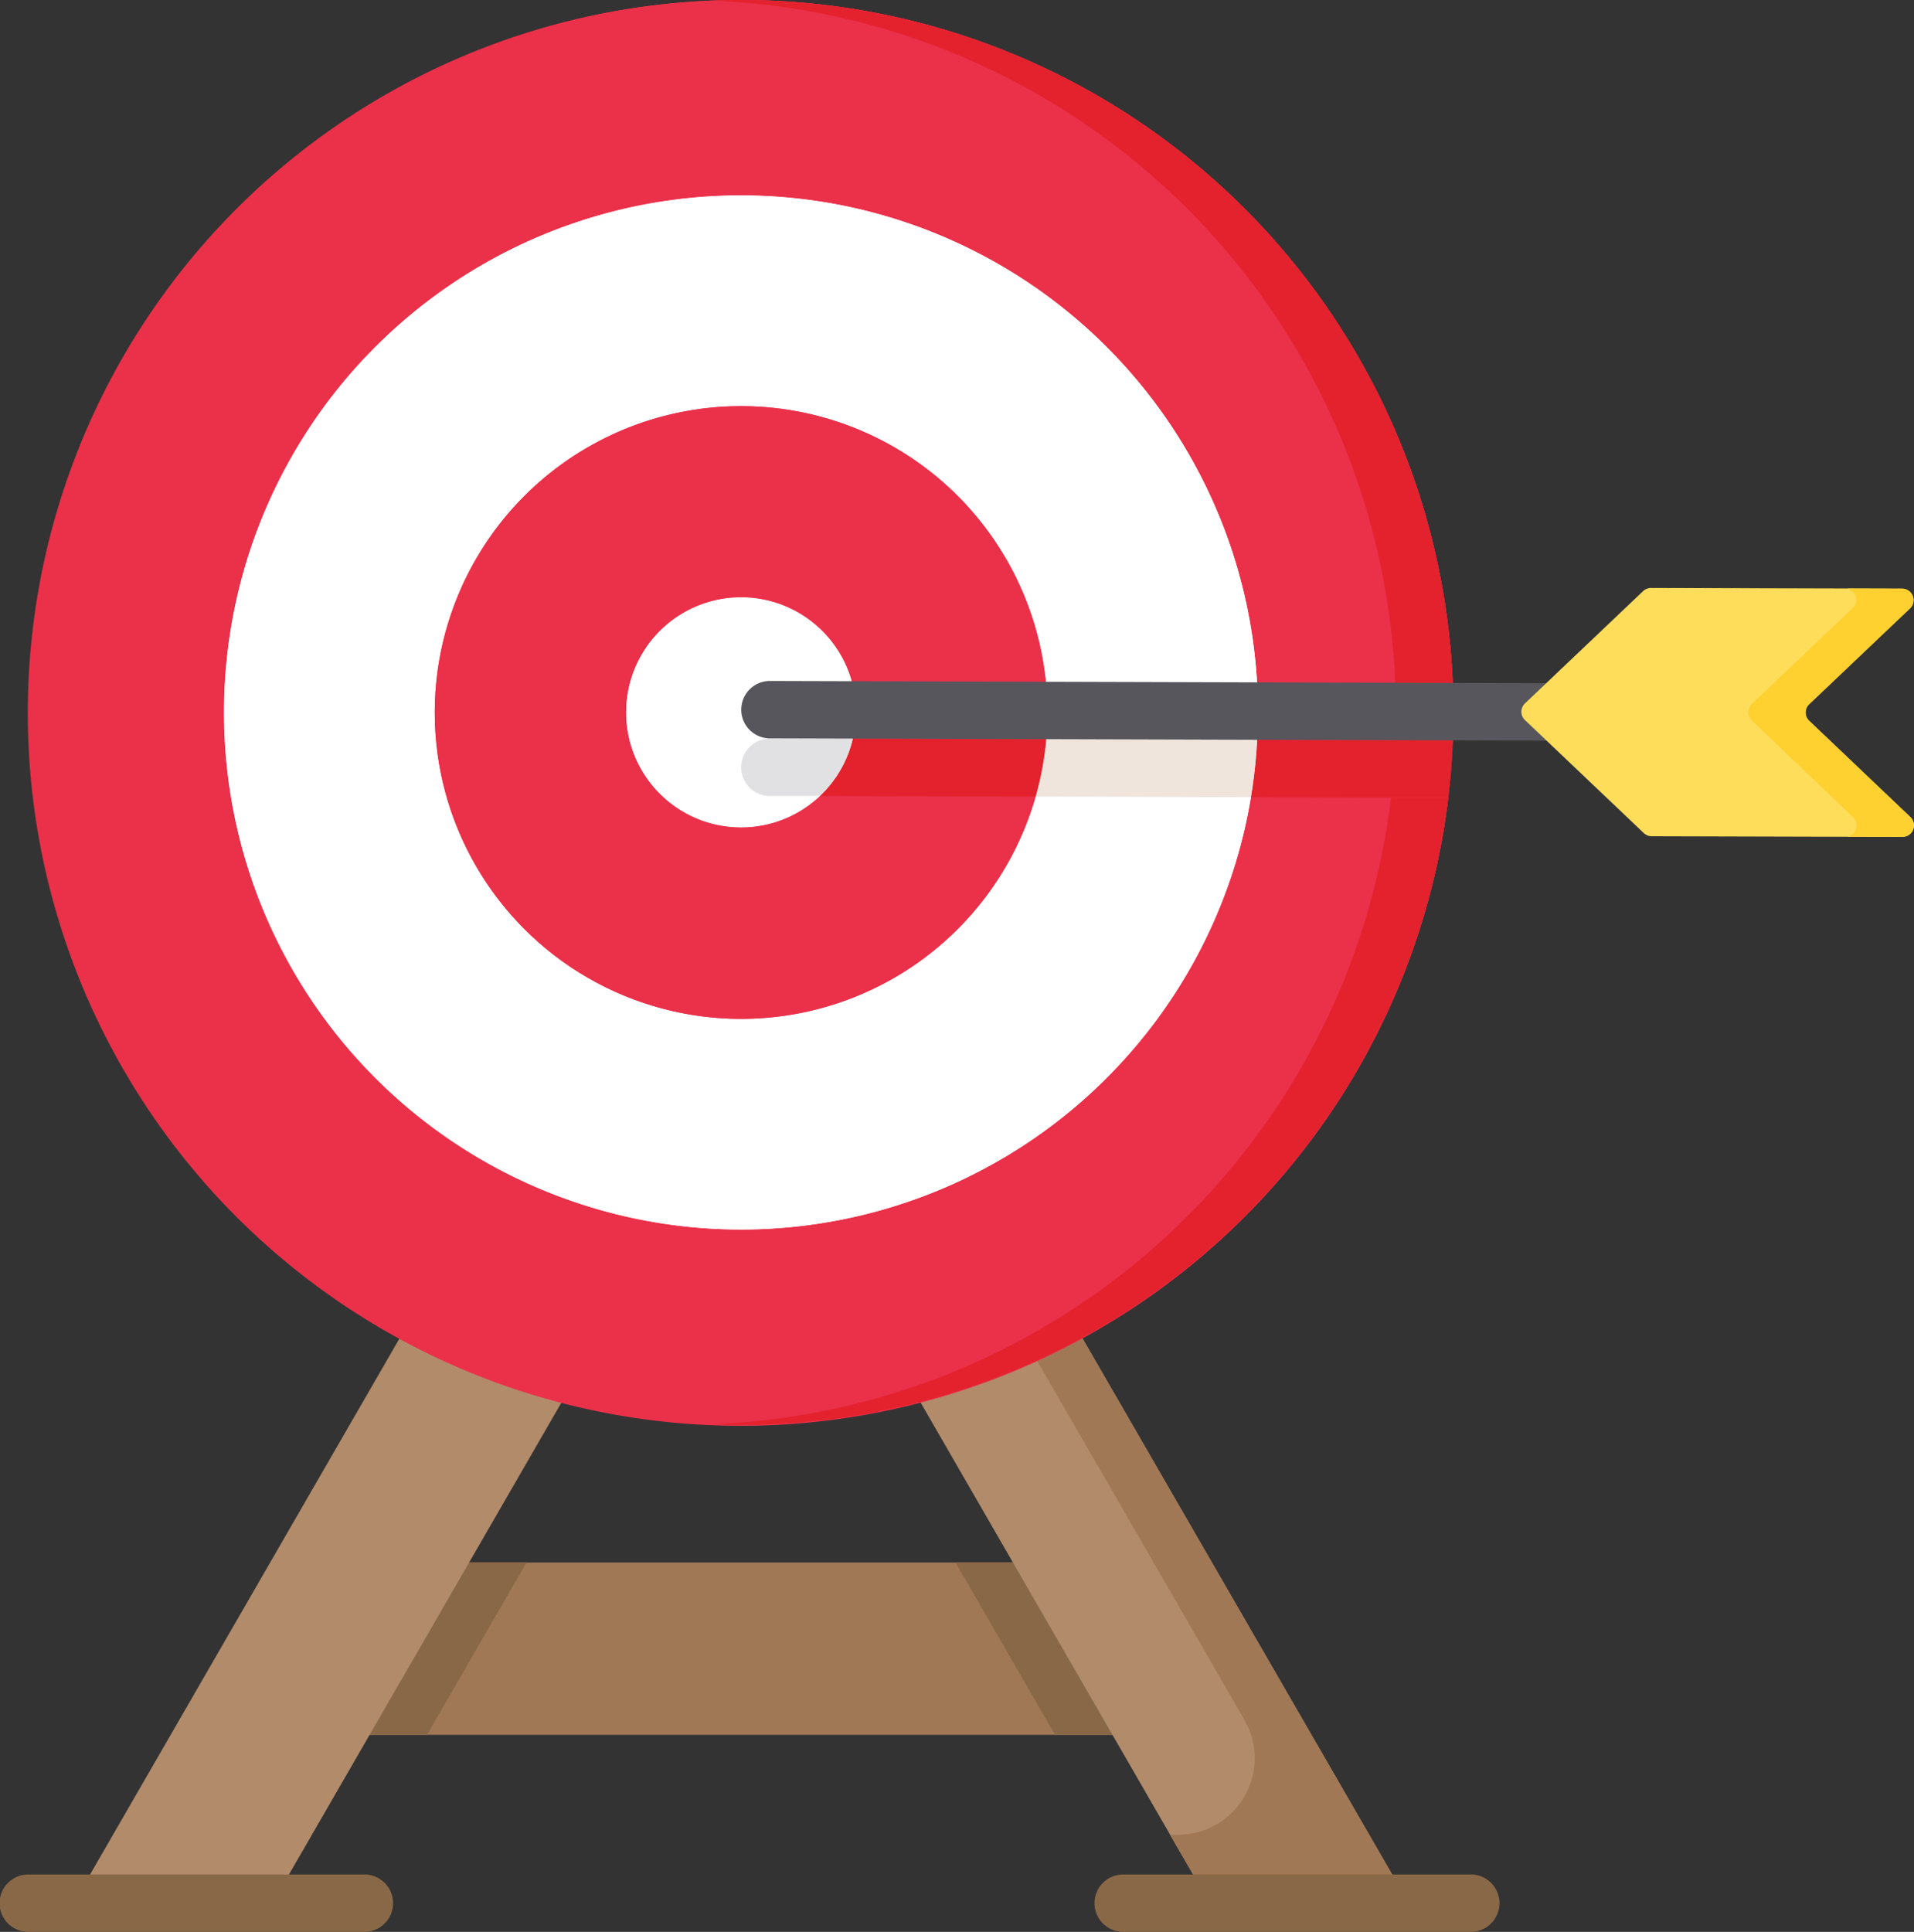 <svg xmlns="http://www.w3.org/2000/svg" width="307.191" height="310" viewBox="0 0 307.191 310">
  <rect x="0" y="0" width="307.191" height="310" fill="#333333" stroke="none"/>
  <g id="Group_832" data-name="Group 832" transform="translate(0 -7.5)">
    <path id="Path_1349" data-name="Path 1349" d="M76.04,415.54H220.465v27.651H76.04Z" transform="translate(-29.316 -157.312)" fill="#a17855"/>
    <path id="Path_1350" data-name="Path 1350" d="M287.37,425.685v17.506H265.55L249.58,415.54h31.934Z" transform="translate(-96.221 -157.312)" fill="#896848"/>
    <path id="Path_1351" data-name="Path 1351" d="M310.528,431.137H278.6L263,404.125l-15.97-27.651L219.07,328.036l23.946-13.826Z" transform="translate(-84.458 -118.246)" fill="#b28b6a"/>
    <path id="Path_1352" data-name="Path 1352" d="M253.6,314.21l-7,4.043,48.2,83.47a12.289,12.289,0,0,1-10.643,18.434h-1.309l6.4,10.981H321.2Z" transform="translate(-95.072 -118.246)" fill="#a17855"/>
    <path id="Path_1353" data-name="Path 1353" d="M113.824,415.54l-15.97,27.651H76.04V425.673l5.85-10.133Z" transform="translate(-29.316 -157.312)" fill="#896848"/>
    <path id="Path_1354" data-name="Path 1354" d="M50.778,431.137H19.2L86.712,314.21l23.682,13.672.264.154L82.693,376.474l-15.97,27.651-15.6,27.012" transform="translate(-7.402 -118.246)" fill="#b28b6a"/>
    <circle id="Ellipse_69" data-name="Ellipse 69" cx="114.328" cy="114.328" r="114.328" transform="translate(4.609 7.5)" fill="#eb304a"/>
    <path id="Path_1355" data-name="Path 1355" d="M121.791,130.578a4.609,4.609,0,0,0,4.6,4.621h8.086l34.632.1,34.558.1,31.676.092a114.4,114.4,0,1,1,.811-13.666q0,2.249-.086,4.473l-31.4-.092-33.863-.1-31.025-.092-13.377-.037a4.609,4.609,0,0,0-4.609,4.6Z" transform="translate(-2.891 0)" fill="#eb304a"/>
    <path id="Path_1356" data-name="Path 1356" d="M235.039,135.322l-34.632-.1h-8.086a4.614,4.614,0,1,1-.461-9.217h-8.732a4.609,4.609,0,1,0,0,9.217h8.086l34.632.1,34.558.1,31.676.092a114.353,114.353,0,0,1-108.9,100.533c1.518.061,3.042.1,4.578.1A114.342,114.342,0,0,0,301.273,135.519l-31.676-.092ZM187.762,7.5c-1.542,0-3.072.037-4.609.1a114.324,114.324,0,0,1,109.714,114.23q0,2.243-.086,4.449H302q.08-2.218.086-4.473A114.32,114.32,0,0,0,187.762,7.5Z" transform="translate(-68.825 0)" fill="#e4222e"/>
    <circle id="Ellipse_70" data-name="Ellipse 70" cx="82.953" cy="82.953" r="82.953" transform="translate(35.983 38.875)" fill="#fff"/>
    <path id="Path_1357" data-name="Path 1357" d="M141.477,150.248a4.609,4.609,0,0,0,4.6,4.621h8.086l34.632.1,34.558.1a82.975,82.975,0,1,1,1.118-13.6q0,2.2-.117,4.381l-33.863-.1-31.025-.092-13.377-.012a4.609,4.609,0,0,0-4.609,4.6Z" transform="translate(-22.577 -19.67)" fill="#fff"/>
    <circle id="Ellipse_71" data-name="Ellipse 71" cx="49.158" cy="49.158" r="49.158" transform="translate(69.779 72.671)" fill="#eb304a"/>
    <path id="Path_1358" data-name="Path 1358" d="M162.678,171.469a4.609,4.609,0,0,0,4.6,4.621h8.086l34.632.1a49.158,49.158,0,1,1,1.88-13.518q0,2.163-.184,4.3l-31.025-.092-13.377-.006a4.609,4.609,0,0,0-4.609,4.6Z" transform="translate(-43.778 -40.89)" fill="#eb304a"/>
    <circle id="Ellipse_72" data-name="Ellipse 72" cx="18.434" cy="18.434" r="18.434" transform="translate(100.503 103.394)" fill="#fff"/>
    <path id="Path_1359" data-name="Path 1359" d="M181.956,190.717a4.609,4.609,0,0,0,4.6,4.621h8.086a18.434,18.434,0,1,1,5.788-13.4,18.109,18.109,0,0,1-.485,4.191l-13.377-.012a4.609,4.609,0,0,0-4.609,4.6Z" transform="translate(-63.056 -60.138)" fill="#fff"/>
    <path id="Path_1360" data-name="Path 1360" d="M359.141,200.782q-.178,4.664-.725,9.217l-31.676-.092a81.3,81.3,0,0,0,1-9.217Z" transform="translate(-125.968 -74.481)" fill="#e4222e"/>
    <path id="Path_1361" data-name="Path 1361" d="M306.059,200.624a81.307,81.307,0,0,1-1,9.217l-34.558-.1a49.032,49.032,0,0,0,1.7-9.217Z" transform="translate(-104.286 -74.415)" fill="#efe5dd"/>
    <path id="Path_1362" data-name="Path 1362" d="M250.467,200.468a49.033,49.033,0,0,1-1.7,9.217l-34.631-.1a18.342,18.342,0,0,0,5.3-9.217Z" transform="translate(-82.557 -74.357)" fill="#e4222e"/>
    <path id="Path_1363" data-name="Path 1363" d="M211.478,200.38a18.342,18.342,0,0,1-5.3,9.217h-8.086a4.609,4.609,0,0,1,0-9.217Z" transform="translate(-74.592 -74.361)" fill="#e1e1e3"/>
    <path id="Path_1364" data-name="Path 1364" d="M355.745,195l-157.636-.461a4.609,4.609,0,0,1,0-9.217l157.636.461a4.609,4.609,0,1,1,0,9.217Z" transform="translate(-74.6 -68.555)" fill="#57565c"/>
    <path id="Path_1365" data-name="Path 1365" d="M459.753,164.327l-16.173,15.362a1.843,1.843,0,0,0,0,2.673l16.24,15.454a1.843,1.843,0,0,1-1.272,3.177l-40.248-.111a1.844,1.844,0,0,1-1.266-.5L397.95,182.239a1.843,1.843,0,0,1,0-2.673l18.969-18.022a1.844,1.844,0,0,1,1.278-.5l40.278.111a1.843,1.843,0,0,1,1.278,3.177Z" transform="translate(-153.201 -59.194)" fill="#fddd5a"/>
    <path id="Path_1366" data-name="Path 1366" d="M472.73,197.795l-16.259-15.454a1.843,1.843,0,0,1,0-2.673l16.173-15.362a1.843,1.843,0,0,0-1.266-3.177l-40.254-.135a.939.939,0,0,0-.264,0l31.338.086a1.843,1.843,0,0,1,1.266,3.177l-16.173,15.362a1.843,1.843,0,0,0,0,2.673l16.222,15.5a1.843,1.843,0,0,1-.959,3.152h8.9a1.843,1.843,0,0,0,1.272-3.152Z" transform="translate(-166.11 -59.173)" fill="#fed030"/>
    <path id="Path_1367" data-name="Path 1367" d="M235.987,506.217H180.341a4.609,4.609,0,1,1,0-9.217h55.646a4.609,4.609,0,1,1,0,9.217Zm-177.576,0H4.609a4.609,4.609,0,1,1,0-9.217h53.8a4.609,4.609,0,1,1,0,9.217Z" transform="translate(0 -188.717)" fill="#896848"/>
  </g>
</svg>
